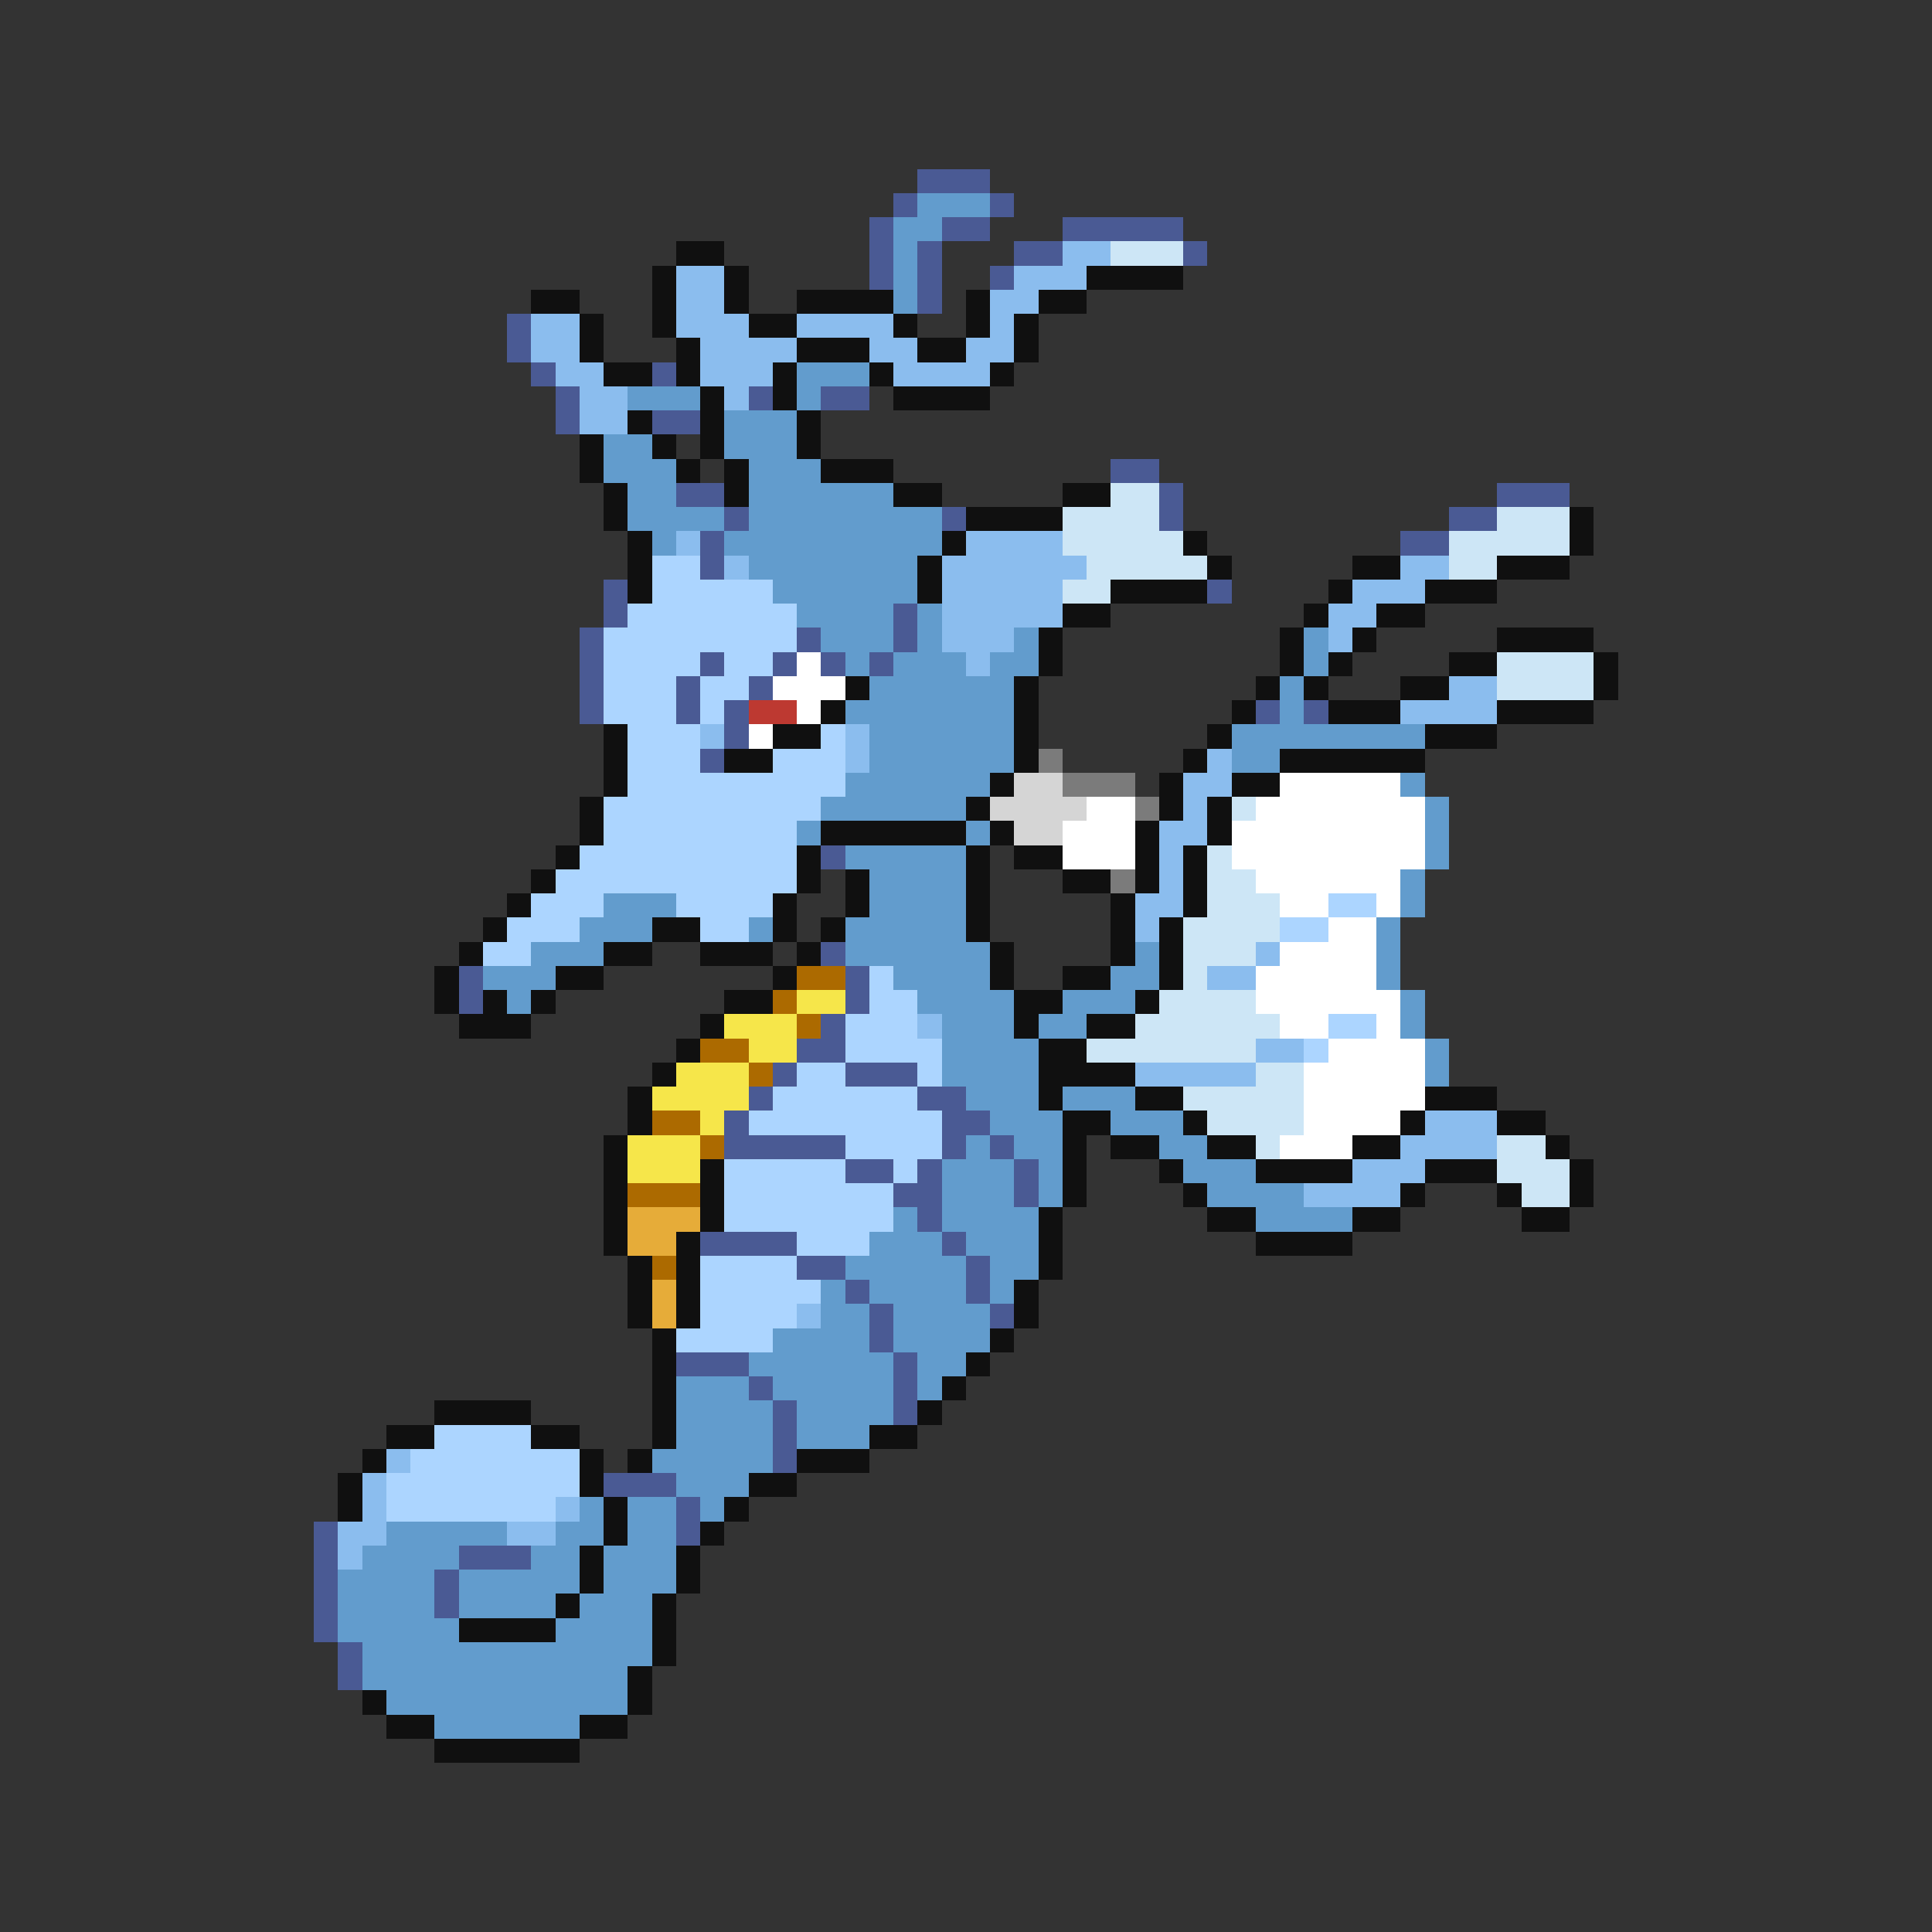 <svg xmlns="http://www.w3.org/2000/svg" viewBox="0 -0.5 80 80" shape-rendering="crispEdges">
<rect x="0" y="-0.5" width="80" height="80" fill="#333333" stroke="none"/>
<path stroke="#4a5a94" d="M38 7h3M37 8h1M41 8h1M36 9h1M39 9h2M44 9h5M36 10h1M38 10h1M42 10h2M49 10h1M36 11h1M38 11h1M41 11h1M38 12h1M21 13h1M21 14h1M22 15h1M27 15h1M23 16h1M31 16h1M34 16h2M23 17h1M27 17h2M46 19h2M28 20h2M48 20h1M62 20h3M30 21h1M39 21h1M48 21h1M60 21h2M29 22h1M58 22h2M29 23h1M25 24h1M50 24h1M25 25h1M37 25h1M24 26h1M33 26h1M37 26h1M24 27h1M29 27h1M32 27h1M34 27h1M36 27h1M24 28h1M28 28h1M31 28h1M24 29h1M28 29h1M30 29h1M52 29h1M54 29h1M30 30h1M29 31h1M34 35h1M34 39h1M19 40h1M35 40h1M19 41h1M35 41h1M34 42h1M33 43h2M32 44h1M35 44h3M31 45h1M38 45h2M30 46h1M39 46h2M30 47h5M39 47h1M41 47h1M35 48h2M38 48h1M42 48h1M37 49h2M42 49h1M38 50h1M29 51h4M39 51h1M33 52h2M40 52h1M35 53h1M40 53h1M36 54h1M41 54h1M36 55h1M28 56h3M37 56h1M31 57h1M37 57h1M32 58h1M37 58h1M32 59h1M32 60h1M25 61h3M28 62h1M13 63h1M28 63h1M13 64h1M19 64h3M13 65h1M18 65h1M13 66h1M18 66h1M13 67h1M14 68h1M14 69h1" />
<path stroke="#629ccd" d="M38 8h3M37 9h2M37 10h1M37 11h1M37 12h1M33 15h3M26 16h3M33 16h1M30 17h3M25 18h2M30 18h3M25 19h3M31 19h3M26 20h2M31 20h6M26 21h4M31 21h8M27 22h1M30 22h9M31 23h7M32 24h6M33 25h4M38 25h1M34 26h3M38 26h1M42 26h1M54 26h1M35 27h1M37 27h3M41 27h2M54 27h1M36 28h6M53 28h1M35 29h7M53 29h1M36 30h6M51 30h8M36 31h6M51 31h2M35 32h6M58 32h1M34 33h6M59 33h1M33 34h1M40 34h1M59 34h1M35 35h5M59 35h1M36 36h4M58 36h1M25 37h3M36 37h4M58 37h1M24 38h3M31 38h1M35 38h5M57 38h1M22 39h3M35 39h6M47 39h1M57 39h1M20 40h3M37 40h4M46 40h2M57 40h1M21 41h1M38 41h4M44 41h3M58 41h1M39 42h3M43 42h2M58 42h1M39 43h4M59 43h1M39 44h4M59 44h1M40 45h3M44 45h3M41 46h3M46 46h3M40 47h1M42 47h2M48 47h2M39 48h3M43 48h1M49 48h3M39 49h3M43 49h1M50 49h4M37 50h1M39 50h4M52 50h4M36 51h3M40 51h3M35 52h5M41 52h2M34 53h1M36 53h4M41 53h1M34 54h2M37 54h4M32 55h4M37 55h4M31 56h6M38 56h2M28 57h3M32 57h5M38 57h1M28 58h4M33 58h4M28 59h4M33 59h3M27 60h5M28 61h3M24 62h1M26 62h2M29 62h1M16 63h5M23 63h2M26 63h2M15 64h4M22 64h2M25 64h3M14 65h4M19 65h5M25 65h3M14 66h4M19 66h4M24 66h3M14 67h5M23 67h4M15 68h12M15 69h11M16 70h10M18 71h6" />
<path stroke="#101010" d="M28 10h2M27 11h1M30 11h1M45 11h4M22 12h2M27 12h1M30 12h1M33 12h4M40 12h1M43 12h2M24 13h1M27 13h1M31 13h2M37 13h1M40 13h1M42 13h1M24 14h1M28 14h1M33 14h3M38 14h2M42 14h1M25 15h2M28 15h1M32 15h1M36 15h1M41 15h1M29 16h1M32 16h1M37 16h4M26 17h1M29 17h1M33 17h1M24 18h1M27 18h1M29 18h1M33 18h1M24 19h1M28 19h1M30 19h1M34 19h3M25 20h1M30 20h1M37 20h2M44 20h2M25 21h1M40 21h4M65 21h1M26 22h1M39 22h1M49 22h1M65 22h1M26 23h1M38 23h1M50 23h1M56 23h2M62 23h3M26 24h1M38 24h1M46 24h4M55 24h1M59 24h3M44 25h2M54 25h1M57 25h2M43 26h1M53 26h1M56 26h1M62 26h4M43 27h1M53 27h1M55 27h1M60 27h2M66 27h1M35 28h1M42 28h1M52 28h1M54 28h1M58 28h2M66 28h1M34 29h1M42 29h1M51 29h1M55 29h3M62 29h4M25 30h1M32 30h2M42 30h1M50 30h1M59 30h3M25 31h1M30 31h2M42 31h1M49 31h1M53 31h6M25 32h1M41 32h1M48 32h1M51 32h2M24 33h1M40 33h1M48 33h1M50 33h1M24 34h1M34 34h6M41 34h1M47 34h1M50 34h1M23 35h1M33 35h1M40 35h1M42 35h2M47 35h1M49 35h1M22 36h1M33 36h1M35 36h1M40 36h1M44 36h2M47 36h1M49 36h1M21 37h1M32 37h1M35 37h1M40 37h1M46 37h1M49 37h1M20 38h1M27 38h2M32 38h1M34 38h1M40 38h1M46 38h1M48 38h1M19 39h1M25 39h2M29 39h3M33 39h1M41 39h1M46 39h1M48 39h1M18 40h1M23 40h2M32 40h1M41 40h1M44 40h2M48 40h1M18 41h1M20 41h1M22 41h1M30 41h2M42 41h2M47 41h1M19 42h3M29 42h1M42 42h1M45 42h2M28 43h1M43 43h2M27 44h1M43 44h4M26 45h1M43 45h1M47 45h2M59 45h3M26 46h1M44 46h2M49 46h1M58 46h1M62 46h2M25 47h1M44 47h1M46 47h2M50 47h2M56 47h2M64 47h1M25 48h1M29 48h1M44 48h1M48 48h1M52 48h4M59 48h3M65 48h1M25 49h1M29 49h1M44 49h1M49 49h1M58 49h1M62 49h1M65 49h1M25 50h1M29 50h1M43 50h1M50 50h2M56 50h2M63 50h2M25 51h1M28 51h1M43 51h1M52 51h4M26 52h1M28 52h1M43 52h1M26 53h1M28 53h1M42 53h1M26 54h1M28 54h1M42 54h1M27 55h1M41 55h1M27 56h1M40 56h1M27 57h1M39 57h1M18 58h4M27 58h1M38 58h1M16 59h2M22 59h2M27 59h1M36 59h2M15 60h1M24 60h1M26 60h1M33 60h3M14 61h1M24 61h1M31 61h2M14 62h1M25 62h1M30 62h1M25 63h1M29 63h1M24 64h1M28 64h1M24 65h1M28 65h1M23 66h1M27 66h1M19 67h4M27 67h1M27 68h1M26 69h1M15 70h1M26 70h1M16 71h2M24 71h2M18 72h6" />
<path stroke="#8bbdee" d="M44 10h2M28 11h2M42 11h3M28 12h2M41 12h2M22 13h2M28 13h3M33 13h4M41 13h1M22 14h2M29 14h4M36 14h2M40 14h2M23 15h2M29 15h3M37 15h4M24 16h2M30 16h1M24 17h2M28 22h1M40 22h4M30 23h1M39 23h6M58 23h2M39 24h5M56 24h3M39 25h5M55 25h2M39 26h3M55 26h1M40 27h1M60 28h2M58 29h4M29 30h1M35 30h1M35 31h1M50 31h1M49 32h2M49 33h1M48 34h2M48 35h1M48 36h1M47 37h2M47 38h1M52 39h1M50 40h2M38 42h1M52 43h2M47 44h5M59 46h3M58 47h4M56 48h3M54 49h4M33 54h1M16 60h1M15 61h1M15 62h1M23 62h1M14 63h2M21 63h2M14 64h1" />
<path stroke="#cde6f6" d="M46 10h3M46 20h2M44 21h4M62 21h3M44 22h5M60 22h5M45 23h5M60 23h2M44 24h2M62 27h4M62 28h4M51 33h1M50 35h1M50 36h2M50 37h3M49 38h4M49 39h3M49 40h1M48 41h4M47 42h6M45 43h7M52 44h2M49 45h5M50 46h4M52 47h1M62 47h2M62 48h3M63 49h2" />
<path stroke="#acd5ff" d="M27 23h2M27 24h5M26 25h7M25 26h8M25 27h4M30 27h2M25 28h3M29 28h2M25 29h3M29 29h1M26 30h3M34 30h1M26 31h3M32 31h3M26 32h9M25 33h9M25 34h8M24 35h9M23 36h10M22 37h3M28 37h4M55 37h2M21 38h3M29 38h2M53 38h2M20 39h2M36 40h1M36 41h2M35 42h3M55 42h2M35 43h4M54 43h1M33 44h2M38 44h1M32 45h6M31 46h8M35 47h4M30 48h5M37 48h1M30 49h7M30 50h7M33 51h3M29 52h4M29 53h5M29 54h4M28 55h4M18 59h4M17 60h7M16 61h8M16 62h7" />
<path stroke="#ffffff" d="M33 27h1M32 28h3M33 29h1M31 30h1M53 32h5M45 33h2M52 33h7M44 34h3M51 34h8M44 35h3M51 35h8M52 36h6M53 37h2M57 37h1M55 38h2M53 39h4M52 40h5M52 41h6M53 42h2M57 42h1M55 43h4M54 44h5M54 45h5M54 46h4M53 47h3" />
<path stroke="#bd3931" d="M31 29h2" />
<path stroke="#7b7b7b" d="M43 31h1M44 32h3M47 33h1M46 36h1" />
<path stroke="#d5d5d5" d="M42 32h2M41 33h4M42 34h2" />
<path stroke="#ac6a00" d="M33 40h2M32 41h1M33 42h1M29 43h2M31 44h1M27 46h2M29 47h1M26 49h3M27 52h1" />
<path stroke="#f6e64a" d="M33 41h2M30 42h3M31 43h2M28 44h3M27 45h4M29 46h1M26 47h3M26 48h3" />
<path stroke="#e6ac39" d="M26 50h3M26 51h2M27 53h1M27 54h1" />
</svg>